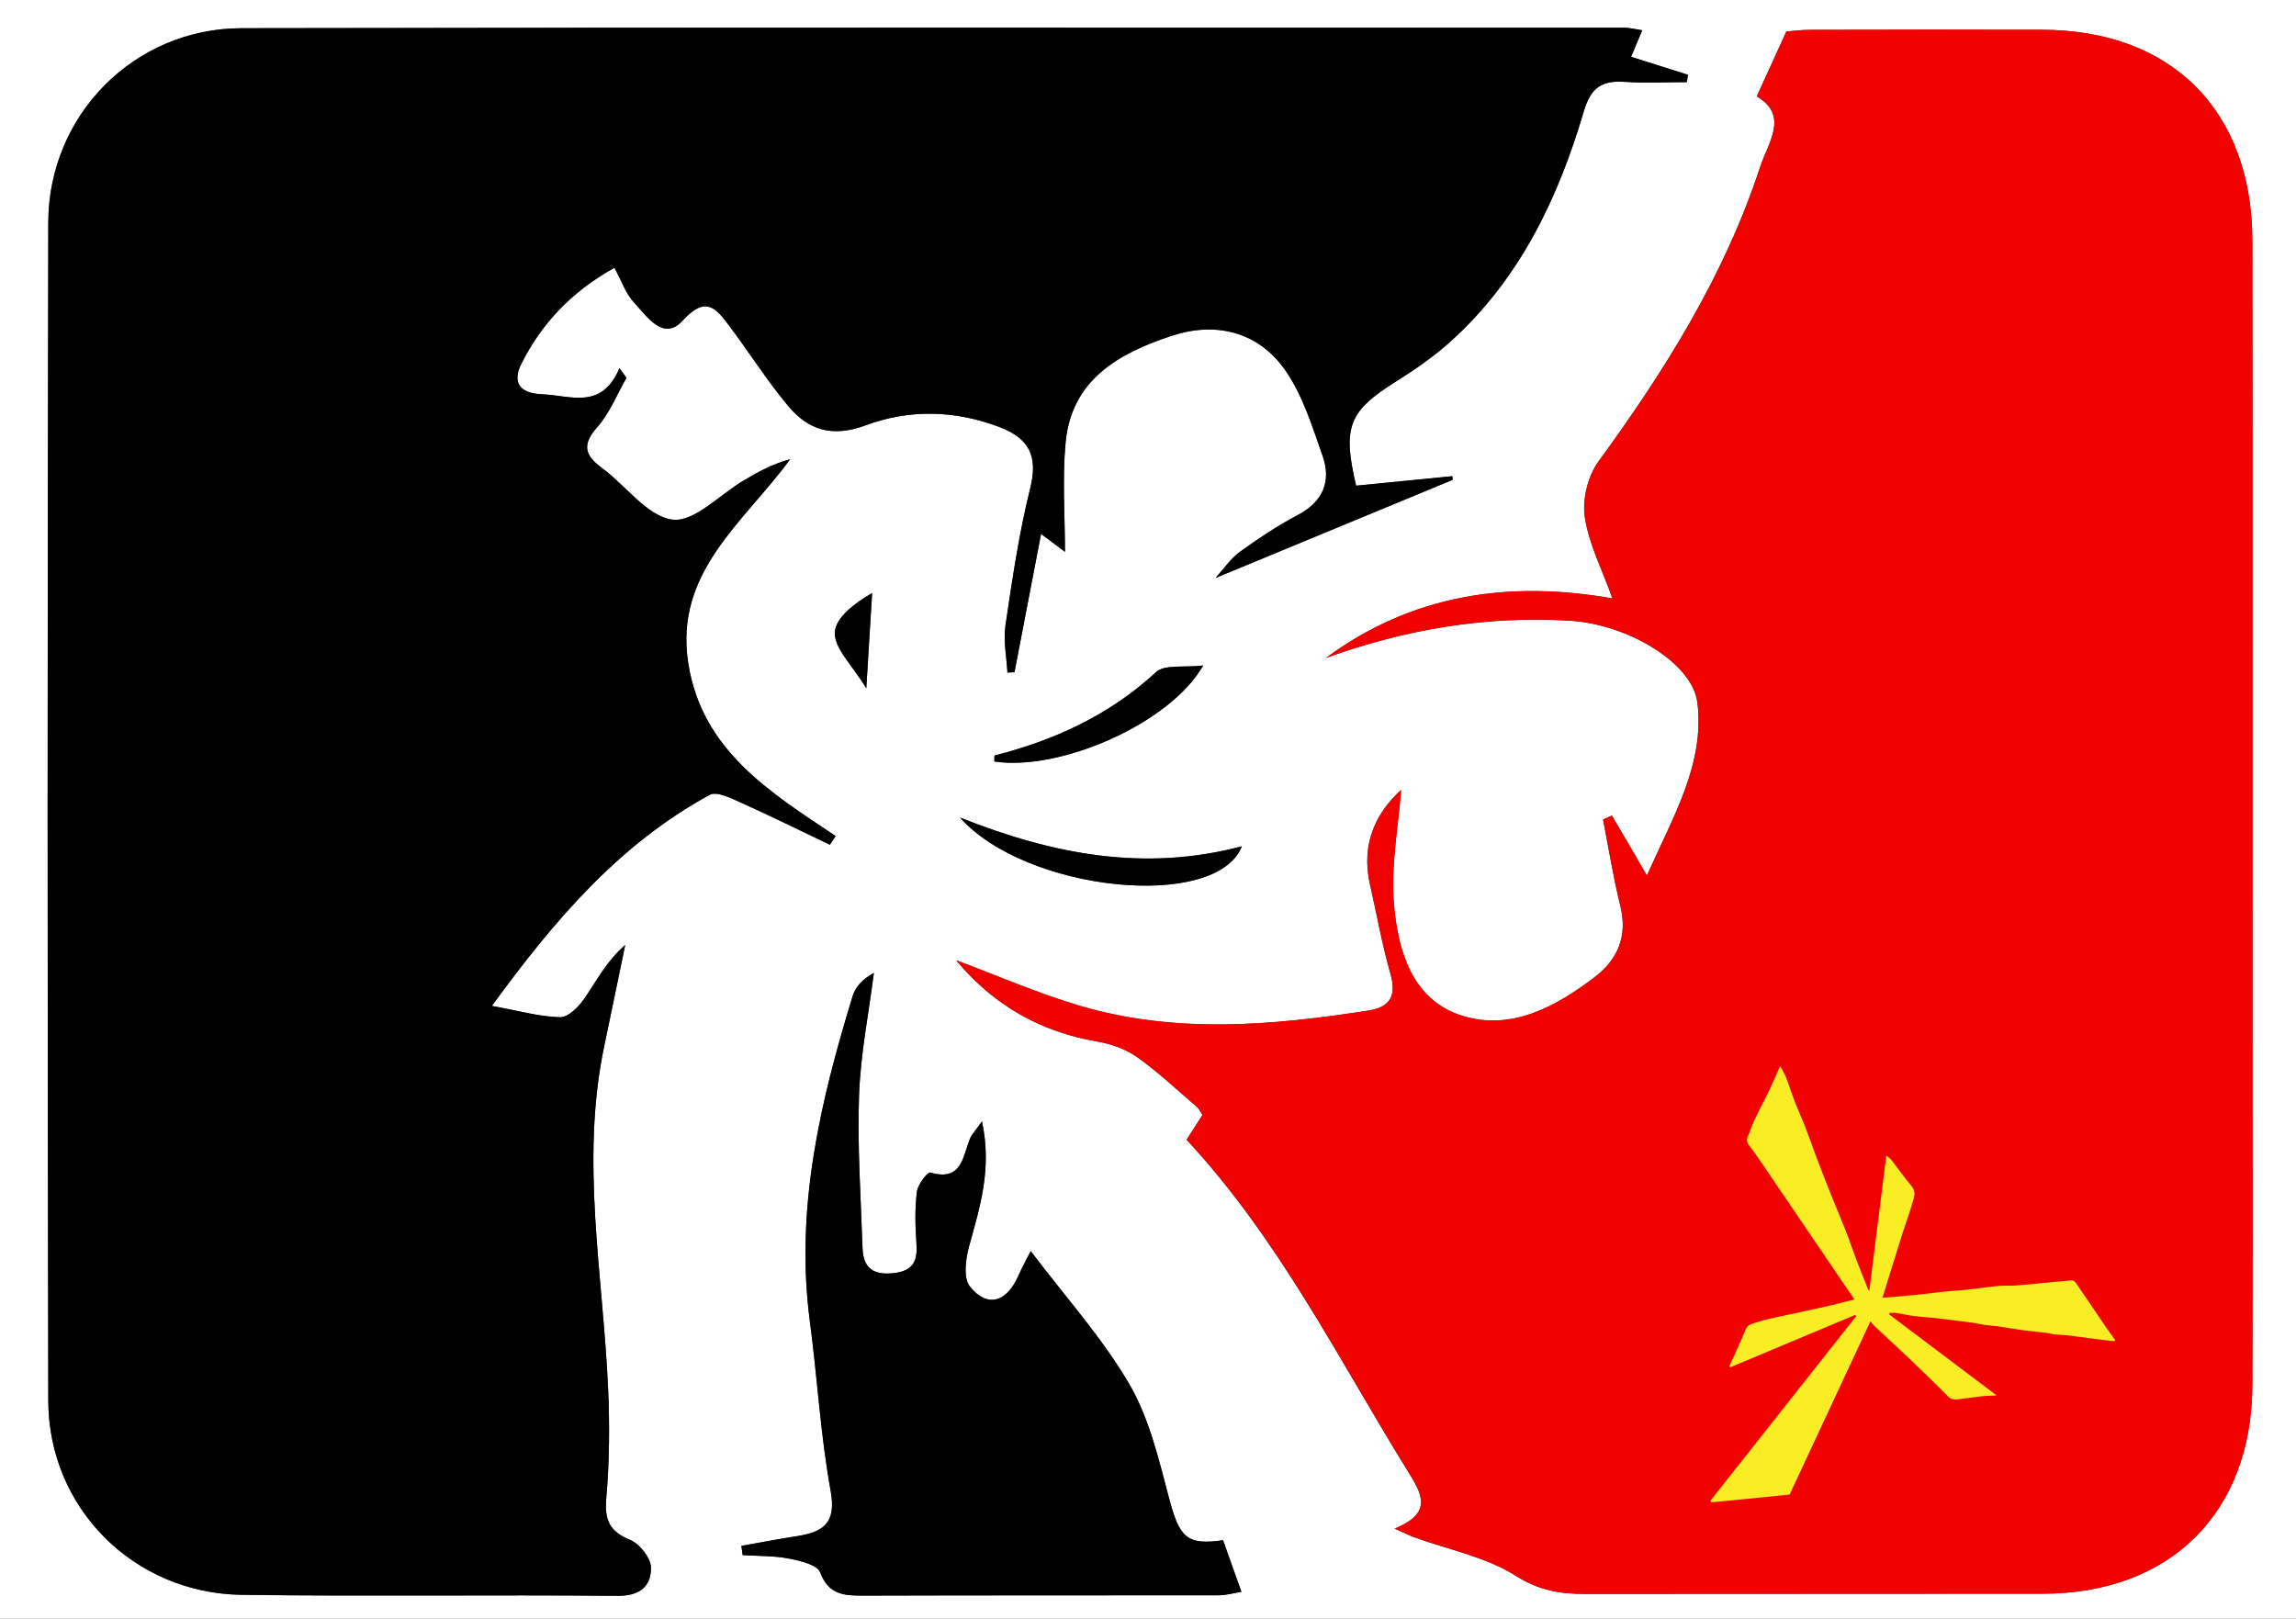 <?xml version="1.0" encoding="utf-8"?>
<!-- Generator: Adobe Illustrator 26.0.2, SVG Export Plug-In . SVG Version: 6.00 Build 0)  -->
<svg version="1.1" id="Layer_1" xmlns="http://www.w3.org/2000/svg" xmlns:xlink="http://www.w3.org/1999/xlink" x="0px" y="0px"
	 viewBox="0 0 336.02 236.93" style="enable-background:new 0 0 336.02 236.93;" xml:space="preserve">
<rect x="0" y="0" width="336.02" height="236.93" fill="#333333" stroke="none"/>
<style type="text/css">
	.st0{fill:#FFFFFF;}
	.st1{fill:#F20000;}
	.st2{fill:#F9ED24;}
</style>
<g>
	<g>
		<path class="st0" d="M348.29,243c-118.7,0-237.36,0-356,0c0-81.03,0-162.03,0-243c118.7,0,237.36,0,356,0
			C348.29,81.03,348.29,162.03,348.29,243z M240.34,4.43c-1.27-0.19-1.91-0.37-2.54-0.37c-67.49,0-134.98-0.06-202.46,0.07
			C19.67,4.16,7.11,16.82,7.07,32.55C6.94,90.04,6.94,147.54,7.07,205.03c0.03,15.71,12.52,28.18,28.3,28.4
			c18.33,0.25,36.66-0.03,54.99,0.15c3.28,0.03,4.93-1.4,4.91-4.11c-0.01-1.41-1.65-3.5-3.05-4.07c-3.06-1.25-3.77-2.95-3.49-6.15
			c0.46-5.27,0.5-10.61,0.27-15.9c-0.74-16.76-4.12-33.48-0.56-50.29c1.04-4.91,2.04-9.83,3.06-14.74c-2.7,2.33-4.18,5.23-6.01,7.89
			c-0.82,1.2-2.36,2.72-3.54,2.69c-3.04-0.08-6.07-0.95-9.97-1.66c9.11-12.5,18.6-23.66,31.89-30.9c0.99-0.54,3.01,0.44,4.39,1.06
			c4.44,2,8.8,4.16,13.2,6.25c0.28-0.43,0.55-0.86,0.83-1.28c-9.63-6.42-19.59-12.56-21.57-25.31
			c-2.07-13.36,8.19-20.61,14.91-29.83c-2.61,0.7-4.71,1.88-6.78,3.1c-3.51,2.07-7.24,6.14-10.43,5.74
			c-3.67-0.46-6.78-4.95-10.26-7.51c-2.51-1.84-3.1-3.38-0.77-6.01c1.83-2.06,2.89-4.8,4.29-7.23c-0.34-0.47-0.68-0.95-1.02-1.42
			c-2.63,6.18-7.14,3.98-11.35,3.82c-3.54-0.14-4.27-1.98-3-4.49c2.96-5.87,7.33-10.52,13.61-14.03c1.09,1.99,1.67,3.79,2.84,5.05
			c1.9,2.04,4.33,5.79,7.15,2.68c3.42-3.76,4.92-1.75,6.85,0.81c2.89,3.84,5.47,7.93,8.53,11.62c2.99,3.59,6.47,4.74,11.46,2.88
			c6.3-2.35,13.05-2.21,19.56,0.29c4.31,1.65,5.64,4.24,4.47,8.93c-1.65,6.6-2.63,13.37-3.63,20.11c-0.33,2.23,0.17,4.58,0.29,6.88
			c0.34-0.02,0.69-0.03,1.03-0.05c1.25-6.53,2.51-13.05,3.89-20.25c2.02,1.52,3.16,2.37,3.5,2.63c0-5.21-0.41-10.65,0.09-16
			c0.86-9.25,7.87-13.1,15.53-15.62c6.39-2.11,12.59-0.65,16.55,4.94c2.61,3.68,4.01,8.3,5.54,12.65c1.32,3.76,0.03,6.73-3.71,8.69
			c-2.93,1.54-5.72,3.41-8.41,5.35c-1.32,0.96-2.29,2.41-3.57,3.82c12.06-4.99,23.39-9.68,34.72-14.37
			c-0.02-0.18-0.03-0.36-0.05-0.53c-4.72,0.47-9.43,0.93-14.08,1.39c-2.05-8.61-1.06-10.93,5.8-15.23c2.81-1.76,5.58-3.67,8.03-5.89
			c10.1-9.11,15.74-20.93,19.49-33.68c1.03-3.49,2.66-4.54,5.98-4.31c3.02,0.21,6.06,0.04,9.1,0.04c0.05-0.36,0.11-0.72,0.16-1.07
			c-2.7-0.85-5.4-1.7-8.32-2.63C239.27,7,239.69,5.98,240.34,4.43z M235.9,119.37c-0.43,0.2-0.87,0.39-1.3,0.59
			c0.83,4.2,1.49,8.44,2.52,12.59c1.12,4.48-0.36,7.92-3.83,10.54c-5.71,4.33-12.16,7.83-19.34,5.58
			c-7.28-2.29-9.32-9.41-9.94-16.07c-0.54-5.77,0.65-11.69,1.03-16.97c-3.5,3.17-5.94,7.72-4.56,13.77c1,4.39,1.77,8.83,3.01,13.15
			c0.93,3.21-0.09,4.88-3.18,5.36c-14.24,2.23-28.51,3.46-42.59-0.78c-6.04-1.82-11.87-4.36-17.8-6.57
			c5.48,6.56,12.33,10.47,20.66,11.89c2.02,0.35,4.17,1.1,5.82,2.27c3.09,2.19,5.87,4.82,8.75,7.29c0.35,0.3,0.55,0.79,0.82,1.19
			c-0.79,1.24-1.54,2.41-2.32,3.62c13.52,14.55,22.14,31.95,32.28,48.35c2.11,3.41,3.92,6.22-1.84,8.57
			c1.49,0.66,2.19,1.01,2.92,1.28c4.99,1.81,10.45,2.85,14.82,5.63c3.39,2.15,6.49,2.65,10.13,2.65
			c22.33-0.04,44.65-0.01,66.98-0.03c18.69-0.02,30.61-11.86,30.68-30.53c0.07-18.16,0.02-36.32,0.02-54.48
			c0-37.66,0.03-75.31-0.02-112.97c-0.02-19.08-11.81-30.88-30.77-30.92c-11.33-0.03-22.66-0.01-33.99,0.01
			c-1.43,0-2.87,0.2-3.44,0.25c-1.61,3.52-2.87,6.3-4.33,9.49c4.79,2.78,1.65,6.81,0.5,10.32c-5.19,15.84-13.92,29.76-23.68,43.14
			c-1.54,2.12-2.37,5.52-1.98,8.11c0.58,3.91,2.52,7.63,4.05,11.91c-15.32-2.71-29.43-0.52-41.94,8.71
			c11.55-4.19,23.43-6.21,35.76-5.45c8.44,0.52,17.92,6.19,18.61,12c1.08,9.09-3.59,16.66-7.39,25.31
			C238.95,124.57,237.42,121.97,235.9,119.37z M178.99,225.43c-5.33,0.78-6.38-0.42-7.89-6.12c-1.51-5.71-2.91-11.72-5.83-16.74
			c-3.94-6.75-9.3-12.68-14.42-19.46c-0.6,1.18-1.27,2.38-1.82,3.63c-1.7,3.87-4.56,4.73-7.09,1.55c-0.99-1.24-0.62-4.03-0.11-5.9
			c1.57-5.7,3.38-11.32,1.88-18.26c-0.93,1.33-1.49,1.88-1.76,2.55c-1.07,2.65-1.19,6.28-5.81,4.93c-0.38-0.11-1.82,1.76-1.95,2.81
			c-0.3,2.46-0.25,4.99-0.07,7.47c0.19,2.55-0.35,4.09-3.28,4.44c-2.98,0.36-4.52-0.7-4.61-3.64c-0.25-7.46-0.77-14.94-0.51-22.39
			c0.21-5.98,1.41-11.93,2.17-17.9c-1.69,0.91-2.69,2.04-3.1,3.37c-4.76,15.53-8.45,31.19-6.26,47.65
			c1.1,8.25,1.55,16.61,3.04,24.79c0.85,4.68-1.04,6.01-4.87,6.61c-2.74,0.43-5.47,0.95-8.2,1.43c0.06,0.45,0.13,0.9,0.19,1.35
			c2.27,0.15,4.57,0.08,6.78,0.51c1.64,0.32,4.14,0.91,4.56,2.02c1.25,3.31,3.52,3.41,6.34,3.4c17.33-0.06,34.65-0.02,51.98-0.05
			c1.06,0,2.13-0.31,3.33-0.5C180.73,230.32,179.92,228.04,178.99,225.43z M140.5,119.66c9.64,10.86,37.48,13.7,41.25,4.21
			C167.63,127.59,154.37,125.17,140.5,119.66z M176.08,97.41c-2.8,0.33-5.63-0.2-6.89,0.97c-6.8,6.27-14.8,9.94-23.6,12.2
			c-0.09,0.02-0.05,0.57-0.06,0.88C155.12,112.9,171.21,105.93,176.08,97.41z M126.78,100.73c0.35-5.68,0.6-9.8,0.86-13.93
			c-2.41,1.41-5.36,3.53-5.45,5.77C122.08,94.91,124.74,97.36,126.78,100.73z"/>
		<path d="M240.34,4.43c-0.65,1.55-1.08,2.57-1.63,3.88c2.92,0.92,5.62,1.77,8.32,2.63c-0.05,0.36-0.11,0.72-0.16,1.07
			c-3.03,0-6.08,0.16-9.1-0.04c-3.33-0.23-4.95,0.82-5.98,4.31c-3.76,12.76-9.4,24.57-19.49,33.68c-2.45,2.21-5.23,4.13-8.03,5.89
			c-6.86,4.3-7.85,6.61-5.8,15.23c4.65-0.46,9.37-0.93,14.08-1.39c0.02,0.18,0.03,0.36,0.05,0.53
			c-11.33,4.69-22.66,9.38-34.72,14.37c1.29-1.4,2.25-2.86,3.57-3.82c2.69-1.94,5.47-3.81,8.41-5.35c3.74-1.96,5.03-4.93,3.71-8.69
			c-1.53-4.35-2.93-8.97-5.54-12.65c-3.96-5.59-10.16-7.05-16.55-4.94c-7.65,2.52-14.67,6.37-15.53,15.62
			c-0.5,5.35-0.09,10.79-0.09,16c-0.34-0.26-1.48-1.11-3.5-2.63c-1.38,7.2-2.64,13.72-3.89,20.25c-0.34,0.02-0.69,0.03-1.03,0.05
			c-0.12-2.3-0.62-4.65-0.29-6.88c1-6.74,1.98-13.51,3.63-20.11c1.17-4.69-0.16-7.28-4.47-8.93c-6.51-2.5-13.25-2.63-19.56-0.29
			c-4.99,1.86-8.48,0.72-11.46-2.88c-3.07-3.69-5.65-7.77-8.53-11.62c-1.92-2.56-3.43-4.58-6.85-0.81
			c-2.83,3.11-5.25-0.64-7.15-2.68c-1.17-1.25-1.75-3.05-2.84-5.05c-6.29,3.5-10.66,8.15-13.61,14.03c-1.27,2.52-0.54,4.35,3,4.49
			c4.21,0.17,8.73,2.36,11.35-3.82c0.34,0.47,0.68,0.95,1.02,1.42c-1.4,2.44-2.47,5.17-4.29,7.23c-2.33,2.63-1.74,4.17,0.77,6.01
			c3.48,2.56,6.59,7.05,10.26,7.51c3.19,0.4,6.92-3.67,10.43-5.74c2.07-1.22,4.17-2.4,6.78-3.1c-6.72,9.22-16.98,16.47-14.91,29.83
			c1.98,12.75,11.93,18.89,21.57,25.31c-0.28,0.43-0.55,0.86-0.83,1.28c-4.39-2.1-8.76-4.26-13.2-6.25c-1.38-0.62-3.4-1.6-4.39-1.06
			c-13.29,7.25-22.78,18.4-31.89,30.9c3.9,0.71,6.93,1.58,9.97,1.66c1.18,0.03,2.72-1.5,3.54-2.69c1.83-2.66,3.32-5.56,6.01-7.89
			c-1.02,4.91-2.03,9.83-3.06,14.74c-3.55,16.81-0.18,33.53,0.56,50.29c0.23,5.29,0.19,10.63-0.27,15.9
			c-0.28,3.2,0.43,4.9,3.49,6.15c1.4,0.57,3.04,2.66,3.05,4.07c0.02,2.71-1.63,4.14-4.91,4.11c-18.33-0.18-36.66,0.1-54.99-0.15
			c-15.78-0.22-28.26-12.69-28.3-28.4C6.94,147.54,6.94,90.04,7.07,32.55C7.11,16.82,19.67,4.16,35.34,4.13
			c67.49-0.14,134.98-0.07,202.46-0.07C238.44,4.06,239.07,4.24,240.34,4.43z"/>
		<path id="red" class="st1" d="M235.9,119.37c1.52,2.6,3.05,5.21,5.14,8.78c3.8-8.64,8.47-16.22,7.39-25.31
			c-0.69-5.82-10.17-11.48-18.61-12c-12.33-0.76-24.2,1.27-35.76,5.45c12.5-9.23,26.61-11.41,41.94-8.71
			c-1.54-4.29-3.47-8-4.05-11.91c-0.38-2.58,0.44-5.99,1.98-8.11c9.77-13.38,18.5-27.3,23.68-43.14c1.15-3.51,4.29-7.54-0.5-10.32
			c1.45-3.19,2.72-5.97,4.33-9.49c0.57-0.04,2-0.24,3.44-0.25c11.33-0.03,22.66-0.04,33.99-0.01c18.96,0.04,30.74,11.84,30.77,30.92
			c0.05,37.66,0.02,75.31,0.02,112.97c0,18.16,0.05,36.32-0.02,54.48c-0.07,18.67-11.99,30.51-30.68,30.53
			c-22.33,0.03-44.65,0-66.98,0.03c-3.64,0.01-6.73-0.5-10.13-2.65c-4.37-2.77-9.84-3.82-14.82-5.63c-0.73-0.27-1.43-0.62-2.92-1.28
			c5.76-2.35,3.95-5.16,1.84-8.57c-10.14-16.4-18.76-33.8-32.28-48.35c0.77-1.21,1.52-2.38,2.32-3.62
			c-0.28-0.41-0.47-0.89-0.82-1.19c-2.88-2.47-5.66-5.1-8.75-7.29c-1.66-1.17-3.8-1.93-5.82-2.27c-8.32-1.42-15.18-5.33-20.66-11.89
			c5.93,2.21,11.75,4.75,17.8,6.57c14.08,4.23,28.35,3.01,42.59,0.78c3.08-0.48,4.1-2.15,3.18-5.36c-1.24-4.31-2.01-8.76-3.01-13.15
			c-1.37-6.05,1.06-10.6,4.56-13.77c-0.38,5.28-1.57,11.2-1.03,16.97c0.62,6.66,2.66,13.79,9.94,16.07
			c7.17,2.25,13.62-1.25,19.34-5.58c3.47-2.62,4.95-6.06,3.83-10.54c-1.03-4.15-1.7-8.39-2.52-12.59
			C235.03,119.76,235.47,119.56,235.9,119.37z"/>
		<path d="M178.99,225.43c0.93,2.6,1.74,4.89,2.69,7.56c-1.2,0.19-2.26,0.5-3.33,0.5c-17.33,0.03-34.65-0.01-51.98,0.05
			c-2.83,0.01-5.09-0.1-6.34-3.4c-0.42-1.11-2.91-1.7-4.56-2.02c-2.21-0.43-4.52-0.36-6.78-0.51c-0.06-0.45-0.13-0.9-0.19-1.35
			c2.73-0.48,5.46-1,8.2-1.43c3.83-0.6,5.72-1.93,4.87-6.61c-1.49-8.17-1.95-16.53-3.04-24.79c-2.19-16.46,1.5-32.13,6.26-47.65
			c0.41-1.32,1.41-2.46,3.1-3.37c-0.76,5.97-1.96,11.91-2.17,17.9c-0.26,7.45,0.26,14.93,0.51,22.39c0.1,2.93,1.63,3.99,4.61,3.64
			c2.92-0.35,3.47-1.89,3.28-4.44c-0.18-2.48-0.23-5.01,0.07-7.47c0.13-1.05,1.57-2.92,1.95-2.81c4.63,1.36,4.74-2.27,5.81-4.93
			c0.27-0.67,0.83-1.22,1.76-2.55c1.5,6.94-0.31,12.56-1.88,18.26c-0.52,1.87-0.88,4.66,0.11,5.9c2.53,3.18,5.39,2.32,7.09-1.55
			c0.55-1.25,1.22-2.45,1.82-3.63c5.12,6.78,10.48,12.7,14.42,19.46c2.93,5.02,4.32,11.02,5.83,16.74
			C172.61,225.01,173.67,226.21,178.99,225.43z"/>
		<path d="M140.5,119.66c13.86,5.51,27.13,7.93,41.25,4.21C177.99,133.36,150.14,130.53,140.5,119.66z"/>
		<path d="M176.08,97.41c-4.87,8.52-20.96,15.49-30.56,14.04c0.01-0.3-0.03-0.85,0.07-0.88c8.81-2.25,16.8-5.92,23.6-12.2
			C170.45,97.21,173.28,97.74,176.08,97.41z"/>
		<path d="M126.78,100.73c-2.04-3.38-4.7-5.83-4.6-8.16c0.1-2.24,3.04-4.36,5.45-5.77C127.38,90.93,127.13,95.06,126.78,100.73z"/>
	</g>
</g>
<path id="vaghi_x5F_star" class="st2" d="M261.91,218.75c-3.8,0.38-7.64,0.76-11.48,1.14c-0.04-0.08-0.07-0.16-0.11-0.24
	c7.11-9,14.21-17.99,21.32-26.99c-0.04-0.07-0.08-0.14-0.12-0.21c-6.1,2.56-12.21,5.12-18.31,7.68c-0.04-0.06-0.08-0.12-0.12-0.18
	c0.47-1.02,0.94-2.04,1.4-3.07c0.35-0.78,0.68-1.56,1.01-2.34c0.34-0.78,1.14-0.83,1.78-1.05c0.97-0.33,1.99-0.53,2.99-0.76
	c0.91-0.21,1.82-0.38,2.74-0.58c0.97-0.21,1.94-0.41,2.9-0.63c0.78-0.17,1.57-0.34,2.35-0.53c1.02-0.25,2.03-0.53,3.13-0.81
	c-0.5-0.73-0.99-1.44-1.48-2.16c-1.49-2.2-2.98-4.4-4.48-6.6c-1.84-2.71-3.69-5.42-5.53-8.13c-1.3-1.91-2.55-3.86-3.95-5.69
	c-0.64-0.84-0.03-1.43,0.16-2.04c0.33-1.07,0.88-2.08,1.37-3.1c0.48-0.99,1.01-1.96,1.49-2.96c0.5-1.06,0.96-2.14,1.54-3.45
	c0.35,0.63,0.66,1.08,0.85,1.58c0.46,1.17,0.83,2.38,1.28,3.55c0.49,1.27,1.07,2.51,1.56,3.78c0.57,1.46,1.08,2.94,1.63,4.41
	c0.63,1.66,1.27,3.31,1.93,4.96c0.79,1.99,1.63,3.96,2.42,5.95c0.53,1.35,0.98,2.74,1.5,4.1c0.5,1.33,1.05,2.65,1.57,3.97
	c0.07,0.19,0.13,0.39,0.32,0.59c0.82-6.53,1.64-13.07,2.49-19.8c0.37,0.32,0.61,0.45,0.76,0.65c0.99,1.28,1.92,2.61,2.96,3.84
	c0.62,0.73,0.38,1.48,0.18,2.18c-0.45,1.58-1.02,3.12-1.52,4.68c-0.78,2.46-1.55,4.93-2.31,7.4c-0.21,0.67-0.4,1.34-0.62,2.05
	c0.86-0.07,1.61-0.11,2.36-0.18c1.33-0.12,2.66-0.26,3.98-0.4c0.95-0.1,1.9-0.24,2.86-0.33c1.16-0.11,2.32-0.17,3.48-0.3
	c1.44-0.15,2.86-0.38,4.3-0.52c0.75-0.07,1.52-0.01,2.27-0.05c0.7-0.03,1.4-0.11,2.1-0.17c2.1-0.2,4.21-0.42,6.31-0.59
	c0.19-0.02,0.48,0.15,0.6,0.32c1.52,2.21,3.01,4.43,4.52,6.65c0.4,0.59,0.84,1.16,1.26,1.74c-0.03,0.07-0.07,0.14-0.1,0.2
	c-0.77-0.09-1.53-0.18-2.3-0.27c-0.5-0.06-0.99-0.12-1.49-0.19c-1.04-0.14-2.07-0.29-3.11-0.41c-0.58-0.07-1.18-0.06-1.76-0.12
	c-0.44-0.05-0.87-0.18-1.31-0.24c-1.11-0.13-2.22-0.22-3.32-0.37c-1.24-0.17-2.48-0.4-3.72-0.58c-0.62-0.09-1.25-0.11-1.88-0.2
	c-0.6-0.08-1.19-0.23-1.78-0.32c-0.83-0.12-1.66-0.21-2.49-0.32c-0.98-0.12-1.97-0.26-2.96-0.36c-1.06-0.11-2.12-0.18-3.17-0.31
	c-0.89-0.11-1.77-0.31-2.65-0.45c-0.32-0.05-0.65-0.01-0.97-0.01c-0.02,0.08-0.03,0.16-0.05,0.23c5.2,3.92,10.39,7.84,15.72,11.85
	c-0.92,0.05-1.6,0.05-2.27,0.13c-1.15,0.13-2.29,0.32-3.43,0.44c-0.5,0.05-0.97,0.03-1.41-0.41c-1.78-1.81-3.61-3.58-5.44-5.33
	c-1.72-1.64-3.47-3.24-5.21-4.87c-0.23-0.21-0.42-0.47-0.71-0.81C269.76,201.94,265.83,210.37,261.91,218.75z"/>
</svg>

